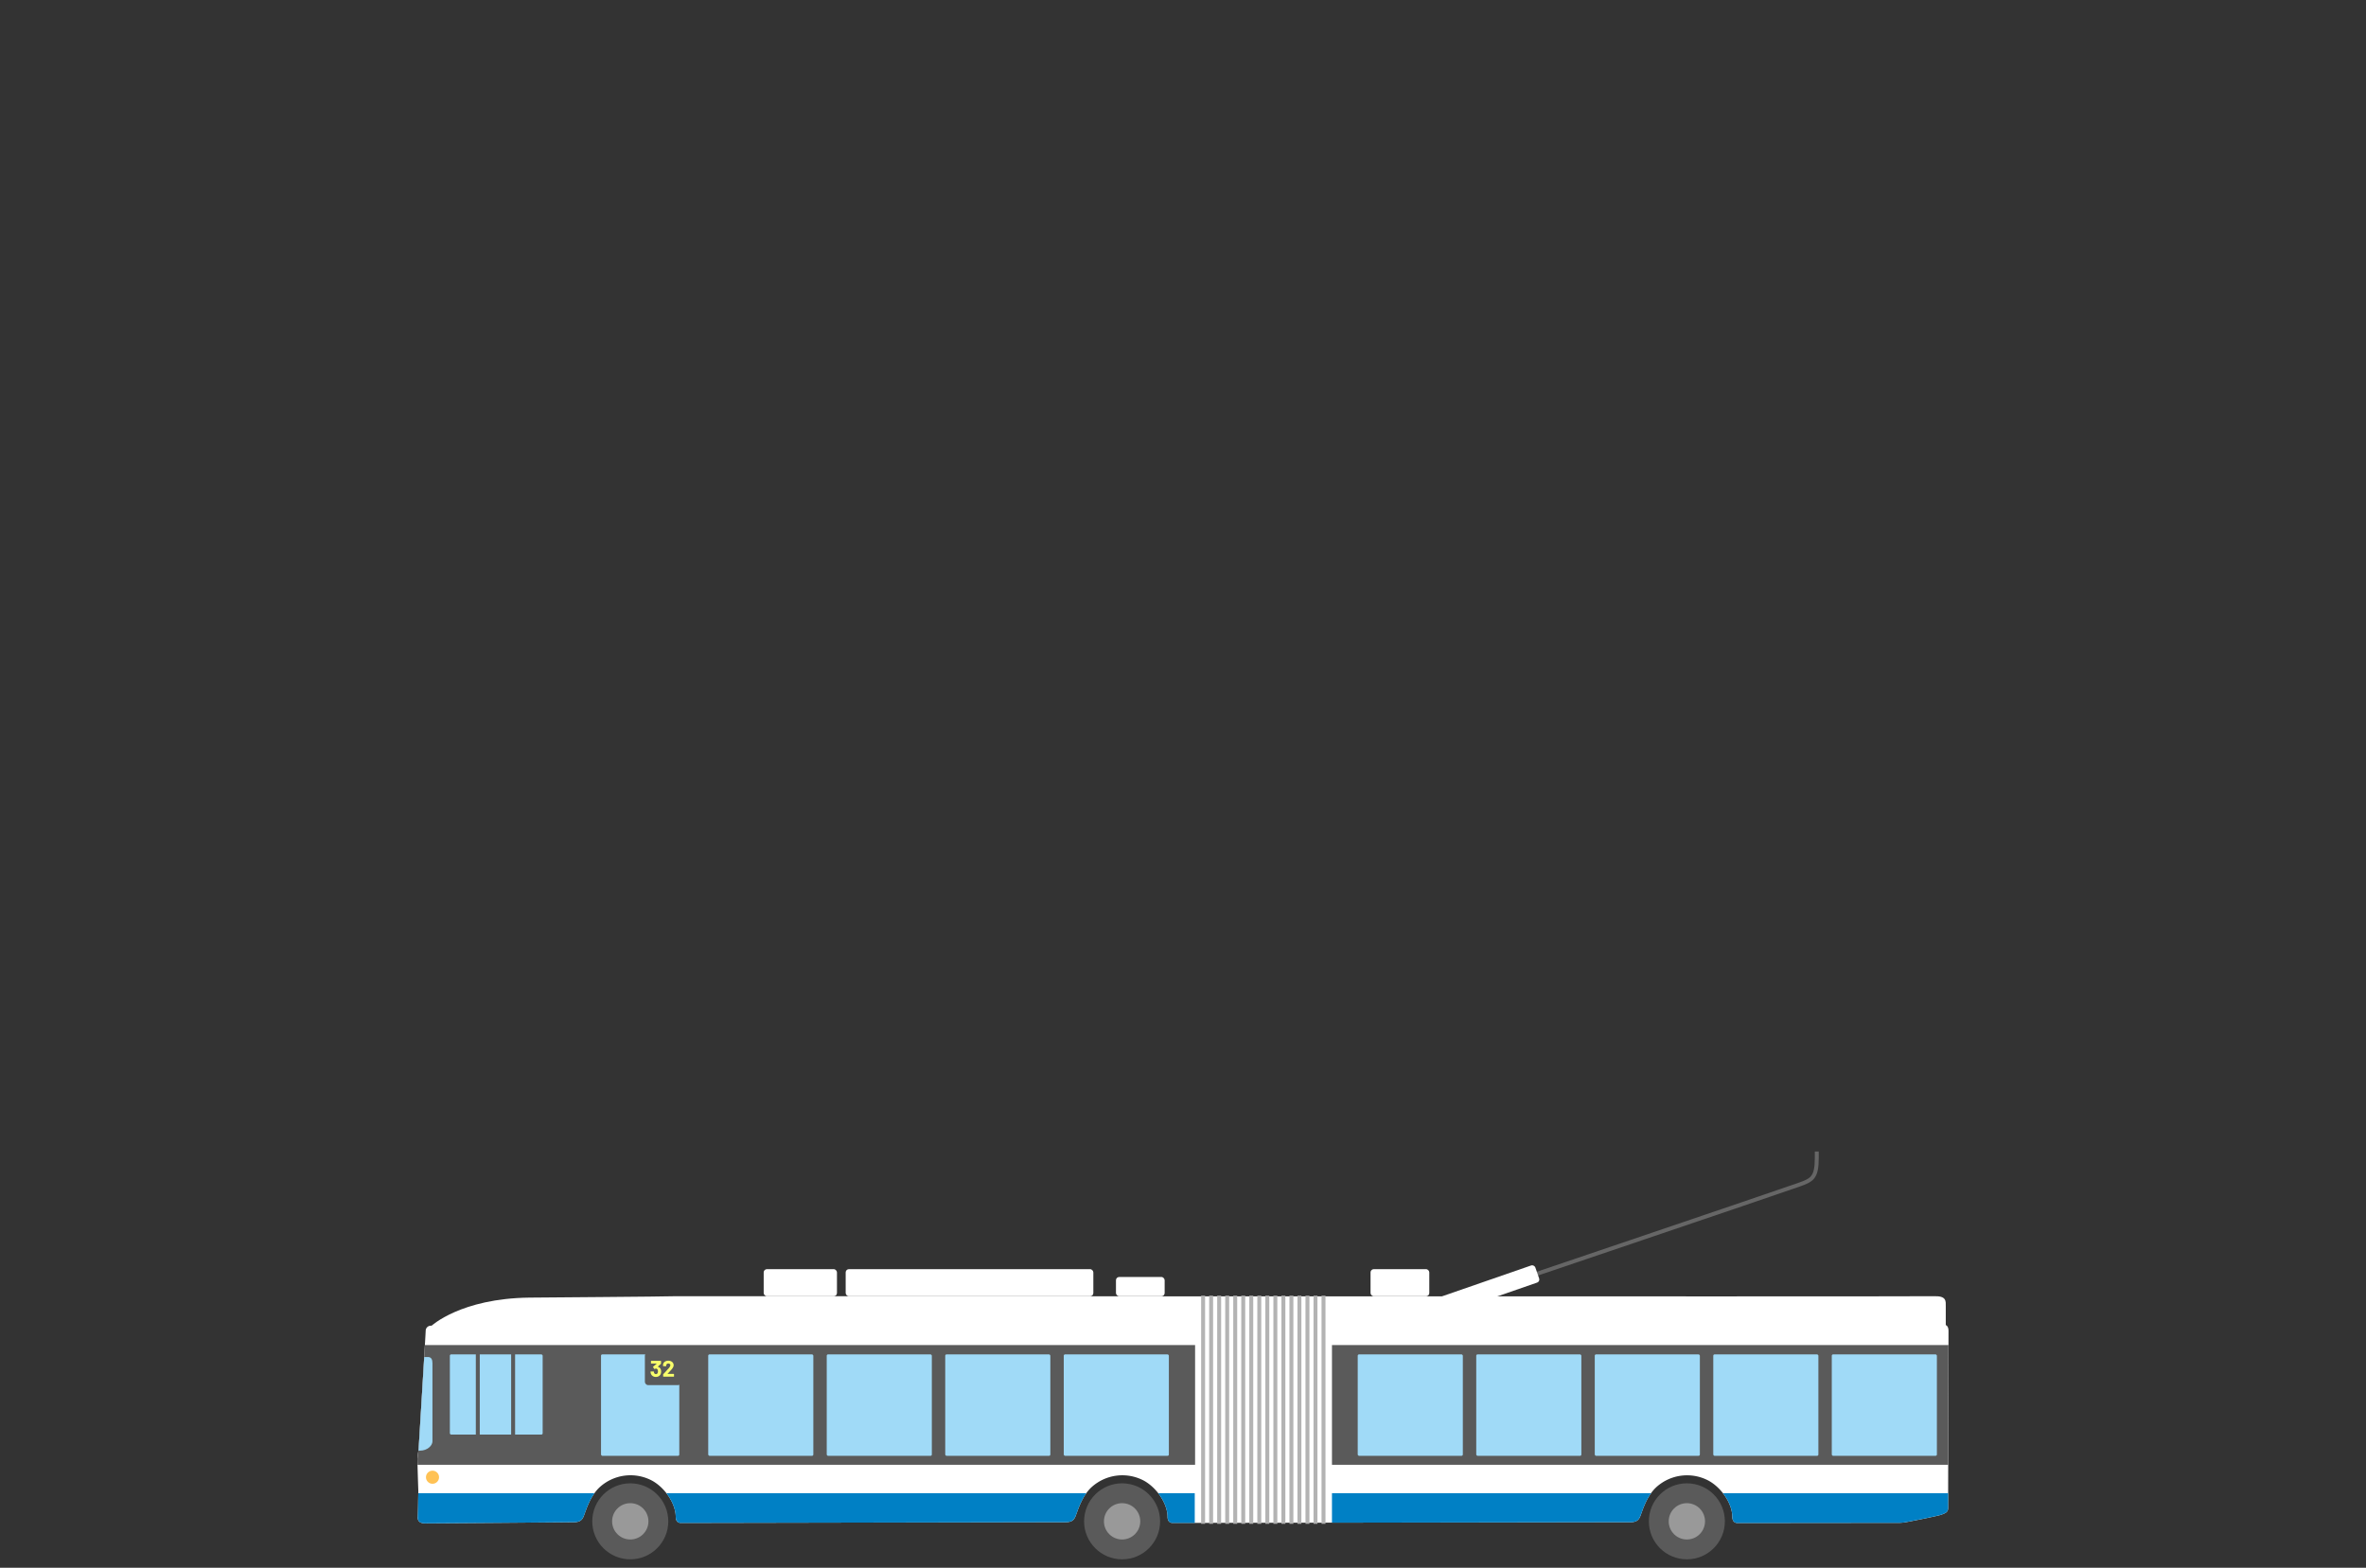 <svg id="Ebene_1" data-name="Ebene 1" xmlns="http://www.w3.org/2000/svg" xmlns:xlink="http://www.w3.org/1999/xlink" viewBox="0 0 1260 835"><rect x="0" y="0" width="1260" height="835" fill="#333333" stroke="none"/><defs><style>.cls-1,.cls-11,.cls-12,.cls-6{fill:none;}.cls-2{fill:#fff;}.cls-3{clip-path:url(#clip-path);}.cls-4{fill:#5a5a5a;}.cls-5{fill:#0080c5;}.cls-6{stroke:#666;}.cls-10,.cls-11,.cls-12,.cls-6{stroke-miterlimit:10;stroke-width:2.1px;}.cls-7{fill:#999;}.cls-8{fill:#ffc255;}.cls-10,.cls-9{fill:#a0daf7;}.cls-10,.cls-11{stroke:#5a5a5a;}.cls-12{stroke:#b3b3b3;}.cls-13{fill:#f9ff6b;}</style><clipPath id="clip-path"><path class="cls-1" d="M1034.13,705.43c2.65-.12,3.54,1.06,3.54,3.65,0,2.18-.21,91.72-.21,94.15,0,2.1-1.34,2.65-3.49,3.46s-17.61,3.8-18.82,4a21.3,21.3,0,0,1-3.32.37l-86.69.09c-1.38,0-2.6-.92-2.6-3.3,0-6.57-5.25-15-12.32-19.06A24.39,24.39,0,0,0,882.14,792c-5,4.56-7.19,11.75-8.5,15.26-.79,2.1-1.87,3.38-5,3.46l-244.27.4c-1.38,0-2.6-.92-2.6-3.3,0-6.57-5.25-15-12.32-19.06A24.39,24.39,0,0,0,581.39,792c-5,4.56-7.19,11.75-8.5,15.26-.79,2.1-1.87,3.38-5,3.46l-205.43.4c-1.38,0-2.6-.92-2.6-3.3,0-6.57-5.25-15-12.32-19.06A24.39,24.39,0,0,0,319.46,792c-5,4.56-7.19,11.75-8.5,15.26-.79,2.1-1.87,3.38-5,3.46-3.48.08-76.54.64-79.77.61-2.23,0-3.93-1-3.72-3.41.1-1.16.2-6.84.2-7.56s.14-5.92.1-6.71c-.08-1.81-.47-13.94-.48-16.69a36.28,36.28,0,0,1,.56-4.33c.31-3.31,3.81-62.21,3.85-63.88a2.72,2.72,0,0,1,2.72-2.67C231.18,706.11,1032.36,705.51,1034.13,705.43Z"/></clipPath></defs><title>Zeichenfläche 1</title><path class="cls-2" d="M1034.13,705.43c2.65-.12,3.54,1.06,3.54,3.65,0,2.18-.21,91.72-.21,94.15,0,2.1-1.34,2.65-3.49,3.46s-17.61,3.8-18.82,4a21.3,21.3,0,0,1-3.32.37l-86.69.09c-1.38,0-2.6-.92-2.6-3.3,0-6.57-5.25-15-12.32-19.06A24.39,24.39,0,0,0,882.14,792c-5,4.56-7.19,11.75-8.5,15.26-.79,2.1-1.87,3.38-5,3.46l-244.27.4c-1.38,0-2.6-.92-2.6-3.3,0-6.57-5.25-15-12.32-19.06A24.39,24.39,0,0,0,581.39,792c-5,4.56-7.19,11.75-8.5,15.26-.79,2.1-1.87,3.38-5,3.46l-205.43.4c-1.38,0-2.6-.92-2.6-3.3,0-6.57-5.25-15-12.32-19.06A24.39,24.39,0,0,0,319.46,792c-5,4.56-7.19,11.75-8.5,15.26-.79,2.1-1.87,3.38-5,3.46-3.48.08-76.54.64-79.77.61-2.23,0-3.93-1-3.72-3.41.1-1.16.2-6.84.2-7.56s.14-5.92.1-6.71c-.08-1.81-.47-13.94-.48-16.69a36.28,36.28,0,0,1,.56-4.33c.31-3.31,3.81-62.21,3.85-63.88a2.72,2.72,0,0,1,2.72-2.67C231.18,706.11,1032.36,705.51,1034.13,705.43Z"/><g class="cls-3"><rect class="cls-4" x="214.02" y="716.37" width="422.42" height="63.79"/><rect class="cls-4" x="709.33" y="716.37" width="338" height="63.79"/><rect class="cls-5" x="205.93" y="795.27" width="430.33" height="31.5"/><rect class="cls-5" x="709.33" y="795.27" width="334.67" height="31.5"/></g><circle class="cls-4" cx="335.65" cy="810.27" r="20.24"/><circle class="cls-4" cx="597.57" cy="810.27" r="20.24"/><circle class="cls-4" cx="898.33" cy="810.27" r="20.24"/><path class="cls-6" d="M786.76,689.18S949.11,634.22,958,631c6.83-2.47,9.51-3.53,9.51-14.12v-3.57"/><rect class="cls-2" x="759.3" y="683.08" width="61.05" height="9.66" rx="1.72" ry="1.72" transform="translate(-181.71 296.55) rotate(-19.11)"/><path class="cls-2" d="M229.71,706.21s15.61-14.66,52.19-15.09c6.11-.07,71.63-.52,78.24-.75,0,0,663.08.23,669.69,0,6.91-.24,6.38,2.63,6.38,5.63v10.66"/><circle class="cls-7" cx="335.65" cy="810.27" r="9.67"/><circle class="cls-7" cx="597.57" cy="810.27" r="9.67"/><circle class="cls-7" cx="898.33" cy="810.27" r="9.67"/><circle class="cls-8" cx="230.33" cy="786.78" r="3.49"/><path class="cls-9" d="M225.91,722.76h2c1.77,0,2.39,1.32,2.39,3.29v41.64c0,2.3-2.8,4.93-6.58,4.93h-.83"/><rect class="cls-10" x="238.52" y="720.32" width="51.52" height="44.79" rx="1.72" ry="1.72"/><rect class="cls-10" x="319.02" y="720.32" width="43.78" height="56.1" rx="1.72" ry="1.72"/><rect class="cls-2" x="406.7" y="675.96" width="39.02" height="14.43" rx="1.72" ry="1.72"/><rect class="cls-2" x="450.36" y="675.96" width="131.89" height="14.43" rx="1.72" ry="1.72"/><rect class="cls-2" x="594.3" y="680.13" width="25.93" height="10.26" rx="1.72" ry="1.72"/><rect class="cls-2" x="729.88" y="675.96" width="31.28" height="14.43" rx="1.72" ry="1.72"/><rect class="cls-4" x="343.43" y="720.32" width="19.38" height="17.4" rx="1.72" ry="1.72"/><rect class="cls-10" x="722" y="720.32" width="58.07" height="56.1" rx="1.72" ry="1.72"/><rect class="cls-10" x="785.12" y="720.32" width="58.07" height="56.1" rx="1.72" ry="1.72"/><rect class="cls-10" x="848.23" y="720.32" width="58.07" height="56.1" rx="1.72" ry="1.72"/><rect class="cls-10" x="911.35" y="720.32" width="58.07" height="56.1" rx="1.72" ry="1.72"/><rect class="cls-10" x="974.46" y="720.32" width="58.07" height="56.1" rx="1.72" ry="1.72"/><line class="cls-11" x1="254.45" y1="720.46" x2="254.45" y2="765.17"/><line class="cls-11" x1="273.26" y1="720.46" x2="273.26" y2="765.17"/><line class="cls-12" x1="640.71" y1="690.08" x2="640.71" y2="811.6"/><line class="cls-12" x1="644.98" y1="690.08" x2="644.98" y2="811.6"/><line class="cls-12" x1="649.26" y1="690.08" x2="649.26" y2="811.6"/><line class="cls-12" x1="653.53" y1="690.08" x2="653.53" y2="811.6"/><line class="cls-12" x1="657.81" y1="690.08" x2="657.81" y2="811.6"/><line class="cls-12" x1="662.08" y1="690.08" x2="662.08" y2="811.6"/><line class="cls-12" x1="666.36" y1="690.08" x2="666.36" y2="811.6"/><line class="cls-12" x1="670.63" y1="690.08" x2="670.63" y2="811.6"/><line class="cls-12" x1="674.91" y1="690.08" x2="674.91" y2="811.6"/><line class="cls-12" x1="679.18" y1="690.08" x2="679.18" y2="811.6"/><line class="cls-12" x1="683.46" y1="690.08" x2="683.46" y2="811.6"/><line class="cls-12" x1="687.73" y1="690.08" x2="687.73" y2="811.6"/><line class="cls-12" x1="692" y1="690.08" x2="692" y2="811.6"/><line class="cls-12" x1="696.28" y1="690.08" x2="696.28" y2="811.6"/><line class="cls-12" x1="700.55" y1="690.08" x2="700.55" y2="811.6"/><line class="cls-12" x1="704.83" y1="690.08" x2="704.83" y2="811.6"/><path class="cls-13" d="M352.09,730.52a3.38,3.38,0,0,1-.22,1.21,2.47,2.47,0,0,1-1,1.21,2.91,2.91,0,0,1-1.61.43,2.86,2.86,0,0,1-1.62-.46,2.55,2.55,0,0,1-1-1.25,3.44,3.44,0,0,1-.19-1,.18.18,0,0,1,.21-.21H348a.2.2,0,0,1,.22.21,1.82,1.82,0,0,0,.12.53,1,1,0,0,0,.36.49,1,1,0,0,0,.59.18.93.93,0,0,0,.93-.59,2,2,0,0,0,.17-.85,2.16,2.16,0,0,0-.19-.93.93.93,0,0,0-.92-.57,1.08,1.08,0,0,0-.56.23l-.12,0a.22.22,0,0,1-.17-.09l-.64-.86a.22.22,0,0,1,0-.15.21.21,0,0,1,.07-.14l1.89-1.64s0,0,0-.05a.06.06,0,0,0-.06,0h-2.8a.18.18,0,0,1-.21-.21V725a.18.18,0,0,1,.21-.21h4.92a.18.18,0,0,1,.21.21v1.19a.35.35,0,0,1-.11.25l-1.59,1.44s0,.08,0,.1a2,2,0,0,1,1.51,1.25A3.21,3.21,0,0,1,352.09,730.52Z"/><path class="cls-13" d="M353.16,733.08v-1a.38.38,0,0,1,.11-.25q.5-.5,1.05-1.11l.75-.82c.37-.42.65-.73.83-.92a3.5,3.5,0,0,0,1.1-1.81.9.9,0,0,0-.3-.7,1.27,1.27,0,0,0-1.57,0,.92.92,0,0,0-.3.72v.24a.18.18,0,0,1-.21.21h-1.31a.18.18,0,0,1-.21-.21v-.51a2.08,2.08,0,0,1,.41-1.16,2.39,2.39,0,0,1,1-.77,3.53,3.53,0,0,1,1.4-.27,3.28,3.28,0,0,1,1.49.32,2.41,2.41,0,0,1,1,.87,2.21,2.21,0,0,1,.34,1.21,2.39,2.39,0,0,1-.25,1,5.79,5.79,0,0,1-.76,1.15q-.49.59-1.67,1.83l-.57.6s0,0,0,.05a.06.06,0,0,0,.06,0h3.17a.18.18,0,0,1,.21.21v1.05a.18.18,0,0,1-.21.21h-5.32A.18.18,0,0,1,353.16,733.08Z"/><rect class="cls-10" x="376.11" y="720.32" width="58.07" height="56.1" rx="1.72" ry="1.72"/><rect class="cls-10" x="439.22" y="720.32" width="58.07" height="56.1" rx="1.72" ry="1.72"/><rect class="cls-10" x="502.33" y="720.32" width="58.07" height="56.1" rx="1.72" ry="1.72"/><rect class="cls-10" x="565.45" y="720.32" width="58.07" height="56.1" rx="1.72" ry="1.72"/><path class="cls-1" d="M1034.13,705.43c2.65-.12,3.54,1.06,3.54,3.65,0,2.18-.21,91.72-.21,94.15,0,2.1-1.34,2.65-3.49,3.46s-17.61,3.8-18.82,4a21.3,21.3,0,0,1-3.32.37l-86.69.09c-1.38,0-2.6-.92-2.6-3.3,0-6.57-5.25-15-12.32-19.06A24.39,24.39,0,0,0,882.14,792c-5,4.56-7.19,11.75-8.5,15.26-.79,2.1-1.87,3.38-5,3.46l-244.27.4c-1.38,0-2.6-.92-2.6-3.3,0-6.57-5.25-15-12.32-19.06A24.39,24.39,0,0,0,581.39,792c-5,4.56-7.19,11.75-8.5,15.26-.79,2.1-1.87,3.38-5,3.46l-205.43.4c-1.38,0-2.6-.92-2.6-3.3,0-6.57-5.25-15-12.32-19.06A24.39,24.39,0,0,0,319.46,792c-5,4.56-7.19,11.75-8.5,15.26-.79,2.1-1.87,3.38-5,3.46-3.48.08-76.54.64-79.77.61-2.23,0-3.93-1-3.72-3.41.1-1.16.2-6.84.2-7.56s.14-5.92.1-6.71c-.08-1.81-.47-13.94-.48-16.69a36.28,36.28,0,0,1,.56-4.33c.31-3.31,3.81-62.21,3.85-63.88a2.72,2.72,0,0,1,2.72-2.67C231.18,706.11,1032.36,705.51,1034.13,705.43Z"/></svg>